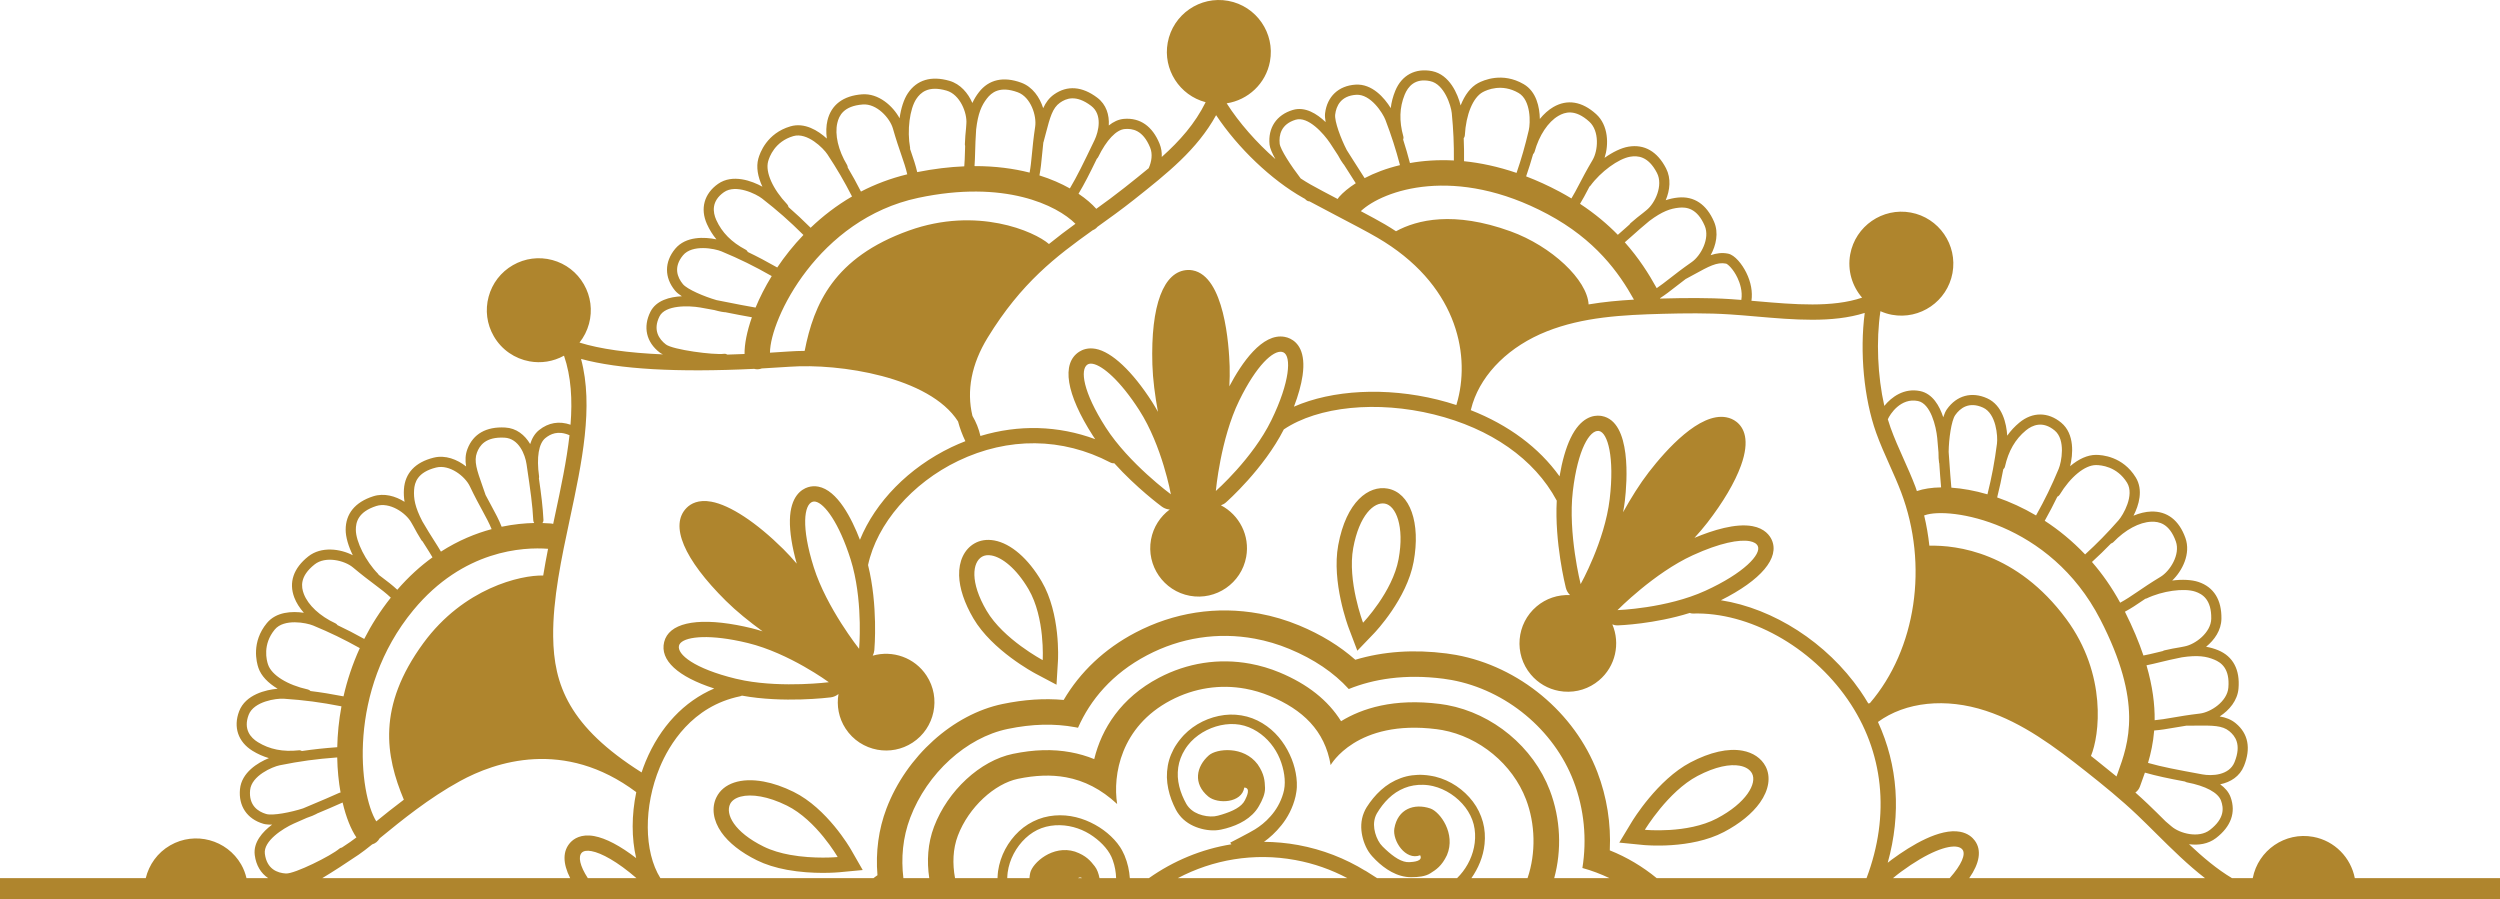 <svg version="1.1" id="图层_1" x="0px" y="0px" width="353px" height="126.992px" viewBox="0 0 353 126.992" enable-background="new 0 0 353 126.992" xml:space="preserve" xmlns="http://www.w3.org/2000/svg" xmlns:xlink="http://www.w3.org/1999/xlink" xmlns:xml="http://www.w3.org/XML/1998/namespace">
  <path fill="#AF852D" d="M195.943,68.988c-2.656-0.488-5.85,1.795-6.988,7.997c-0.953,5.176,1.391,11.442,1.49,11.706l1.211,3.192
	l2.363-2.463c0.188-0.196,4.625-4.87,5.584-10.09C200.617,73.823,199.111,69.57,195.943,68.988z M197.482,78.939
	c-0.854,4.644-5.02,8.987-5.02,8.987s-2.24-5.908-1.387-10.551s2.936-6.548,4.479-6.265
	C197.095,71.393,198.335,74.295,197.482,78.939z M246.042,105.997c-2.035-0.375-4.576,0.198-7.35,1.654
	c-4.658,2.448-8.139,8.16-8.285,8.402l-1.764,2.923l3.396,0.337c0.271,0.027,6.688,0.631,11.387-1.838
	c2.23-1.172,3.986-2.604,5.078-4.139c1.273-1.793,1.564-3.661,0.795-5.126C248.693,107.057,247.537,106.271,246.042,105.997z
	 M242.423,115.566c-4.18,2.196-10.168,1.601-10.168,1.601s3.262-5.41,7.441-7.606c2.559-1.345,4.594-1.693,5.955-1.442
	c0.863,0.158,1.455,0.557,1.738,1.095C248.119,110.601,246.603,113.37,242.423,115.566z M112.058,111.813
	c-1.459-0.72-2.884-1.211-4.233-1.459c-3.196-0.588-5.687,0.24-6.661,2.215c-0.728,1.473-0.474,3.278,0.695,4.953
	c1.029,1.474,2.763,2.84,5.013,3.951c1.209,0.597,2.645,1.05,4.269,1.349c3.677,0.676,7.192,0.356,7.341,0.342l3.335-0.315
	l-1.667-2.906C120.014,119.706,116.785,114.146,112.058,111.813z M111.529,120.699c-1.276-0.235-2.565-0.6-3.704-1.162
	c-4.191-2.069-5.428-4.597-4.729-6.015c0.475-0.961,2.06-1.467,4.337-1.049c1.082,0.199,2.32,0.606,3.67,1.273
	c4.191,2.068,7.174,7.268,7.174,7.268S114.954,121.329,111.529,120.699z M140.394,76.312c-1.039-0.19-2.017-0.04-2.828,0.437
	c-1.416,0.832-2.196,2.479-2.139,4.521c0.051,1.797,0.748,3.891,2.019,6.055c2.646,4.507,8.525,7.657,8.773,7.789l2.959,1.568
	l0.203-3.343c0.018-0.271,0.373-6.691-2.295-11.237C145.179,78.853,142.74,76.743,140.394,76.312z M147.228,93.207
	c0,0-5.557-2.944-7.922-6.975c-2.367-4.031-2.012-6.823-0.647-7.624c0.358-0.21,0.818-0.272,1.345-0.175
	c1.477,0.272,3.477,1.789,5.223,4.76C147.591,87.225,147.228,93.207,147.228,93.207z M332.498,123.992
	c-0.559-2.88-2.822-5.269-5.877-5.83c-3.959-0.728-7.771,1.885-8.532,5.83h-2.931c-2.086-1.239-4.102-2.935-6.07-4.789
	c1.314,0.175,2.707-0.018,3.811-0.865c2.123-1.629,2.836-3.623,2.066-5.767c-0.27-0.745-0.805-1.339-1.477-1.826
	c1.465-0.301,2.766-1.11,3.363-2.595c1-2.482,0.6-4.562-1.154-6.015c-0.662-0.55-1.412-0.829-2.275-0.974
	c1.344-0.869,2.512-2.234,2.656-3.938c0.225-2.666-0.768-4.537-2.871-5.41c-0.555-0.23-1.115-0.389-1.707-0.489
	c1.184-0.956,2.139-2.331,2.166-3.945c0.045-2.675-1.072-4.474-3.23-5.203c-0.973-0.329-2.307-0.383-3.721-0.203
	c1.43-1.365,2.656-3.796,1.867-6.008c-0.898-2.52-2.58-3.81-4.854-3.734c-0.793,0.027-1.633,0.231-2.477,0.583
	c0.764-1.484,1.404-3.633,0.313-5.408c-1.82-2.958-4.758-3.179-5.615-3.176c-1.184,0.004-2.443,0.571-3.646,1.598
	c0.398-1.619,0.672-4.546-1.262-6.148c-1.846-1.531-4.053-1.537-5.898-0.015c-0.662,0.546-1.234,1.162-1.723,1.852
	c-0.1-1.695-0.68-4.3-2.822-5.271c-2.186-0.99-4.314-0.415-5.695,1.54c-0.197,0.279-0.369,0.671-0.516,1.131
	c-0.525-1.607-1.498-3.34-3.281-3.701c-2.242-0.455-4.012,0.824-5.039,2.097c-0.949-4.207-1.17-9.211-0.551-13.373
	c0.512,0.226,1.055,0.402,1.629,0.508c3.98,0.731,7.814-1.912,8.547-5.892c0.73-3.98-1.912-7.814-5.893-8.546
	c-3.98-0.731-7.814,1.912-8.547,5.892c-0.418,2.275,0.27,4.5,1.676,6.127c-4.195,1.426-9.572,0.965-14.791,0.511
	c-0.279-0.024-0.553-0.047-0.83-0.071c0.176-1.245-0.064-2.625-0.73-3.969c-0.592-1.197-1.615-2.491-2.568-2.684
	c-0.842-0.172-1.635-0.064-2.465,0.216c0.773-1.401,1.158-3.155,0.48-4.726c-1.061-2.456-2.818-3.636-5.086-3.412
	c-0.6,0.06-1.168,0.185-1.738,0.376c0.594-1.402,0.787-3.066,0.047-4.5c-1.225-2.379-3.059-3.437-5.305-3.06
	c-1.012,0.169-2.215,0.751-3.375,1.579c0.615-1.878,0.549-4.601-1.193-6.178c-1.982-1.795-4.072-2.141-6.043-0.997
	c-0.686,0.398-1.328,0.975-1.906,1.683c-0.029-1.668-0.479-3.866-2.279-4.914c-3.002-1.746-5.695-0.552-6.449-0.146
	c-1.043,0.563-1.877,1.674-2.455,3.152c-0.408-1.612-1.549-4.343-4.021-4.845c-2.359-0.463-4.297,0.561-5.205,2.773
	c-0.326,0.794-0.541,1.607-0.643,2.446c-0.889-1.447-2.633-3.469-4.979-3.312c-2.395,0.16-4,1.672-4.293,4.046
	c-0.041,0.34-0.008,0.767,0.08,1.242c-1.223-1.169-2.898-2.237-4.641-1.712c-2.299,0.691-3.523,2.524-3.277,4.904
	c0.051,0.492,0.369,1.218,0.824,2.032c-2.646-2.312-5.119-5.116-6.879-7.873c3.004-0.462,5.533-2.769,6.113-5.922
	c0.732-3.981-1.912-7.814-5.893-8.546s-7.814,1.912-8.545,5.892c-0.699,3.797,1.678,7.454,5.354,8.418
	c-1.512,3.043-3.619,5.421-6.195,7.732c0.025-0.628-0.061-1.262-0.311-1.872c-1.014-2.477-2.75-3.69-5.02-3.508
	c-0.789,0.063-1.506,0.417-2.15,0.934c0.092-1.488-0.348-2.953-1.619-3.918c-2.133-1.616-4.244-1.778-6.107-0.468
	c-0.705,0.496-1.172,1.146-1.537,1.94c-0.486-1.525-1.496-3.011-3.104-3.598c-2.512-0.917-4.579-0.452-5.973,1.348
	c-0.369,0.475-0.669,0.974-0.921,1.519c-0.61-1.394-1.687-2.678-3.236-3.128c-2.571-0.745-4.6-0.141-5.87,1.75
	c-0.572,0.851-0.976,2.125-1.174,3.538c-0.94-1.738-2.965-3.561-5.306-3.383c-2.668,0.206-4.355,1.486-4.879,3.703
	c-0.183,0.771-0.206,1.635-0.089,2.541c-1.231-1.126-3.136-2.31-5.136-1.722c-3.332,0.979-4.317,3.756-4.54,4.583
	c-0.307,1.142-0.091,2.507,0.583,3.938c-1.457-0.81-4.21-1.843-6.264-0.4c-1.963,1.38-2.548,3.506-1.565,5.687
	c0.354,0.783,0.797,1.498,1.335,2.149c-1.662-0.349-4.327-0.474-5.828,1.338c-1.53,1.848-1.535,4.054-0.013,5.899
	c0.218,0.264,0.555,0.532,0.96,0.796c-1.69,0.084-3.619,0.566-4.438,2.192c-1.077,2.144-0.589,4.294,1.308,5.752
	c0.12,0.092,0.278,0.18,0.458,0.265c-4.936-0.21-8.881-0.764-11.78-1.668c0.616-0.775,1.076-1.672,1.342-2.657
	c0.51-1.893,0.253-3.871-0.725-5.57c-0.978-1.7-2.559-2.917-4.451-3.428c-1.894-0.508-3.872-0.252-5.571,0.725
	c-1.699,0.978-2.917,2.559-3.427,4.452c-0.511,1.893-0.254,3.872,0.724,5.571c1.117,1.942,2.994,3.181,5.042,3.557
	c1.615,0.297,3.337,0.053,4.878-0.801c1.015,2.96,1.199,6.244,0.92,9.749c-1.604-0.551-3.115-0.302-4.439,0.756
	c-0.617,0.493-1.013,1.187-1.258,1.976c-0.756-1.284-1.94-2.252-3.536-2.337c-2.672-0.145-4.512,0.904-5.321,3.032
	c-0.307,0.805-0.329,1.605-0.188,2.468c-1.257-0.992-2.926-1.658-4.585-1.244c-2.596,0.646-4.047,2.189-4.195,4.462
	c-0.039,0.6-0.008,1.181,0.088,1.774c-1.286-0.814-2.896-1.275-4.433-0.779c-2.547,0.82-3.889,2.458-3.883,4.736
	c0.003,1.025,0.382,2.307,1.009,3.587c-1.753-0.914-4.451-1.292-6.291,0.169c-2.095,1.665-2.775,3.67-1.969,5.8
	c0.281,0.741,0.745,1.47,1.349,2.154c-1.65-0.243-3.891-0.157-5.219,1.449c-2.212,2.677-1.473,5.529-1.194,6.34
	c0.387,1.121,1.347,2.125,2.711,2.935c-1.657,0.141-4.538,0.821-5.436,3.179c-0.854,2.243-0.147,4.332,1.889,5.588
	c0.731,0.452,1.502,0.792,2.313,1.031c-1.573,0.64-3.856,2.031-4.084,4.375c-0.233,2.389,0.999,4.218,3.293,4.894
	c0.08,0.023,0.165,0.043,0.255,0.06c0.283,0.052,0.62,0.068,0.987,0.062c-1.354,1.016-2.683,2.496-2.449,4.302
	c0.187,1.448,0.864,2.562,1.896,3.253h-3.063c-0.156-0.66-0.396-1.309-0.75-1.927c-2.018-3.509-6.515-4.72-10.022-2.703
	c-1.81,1.041-2.994,2.745-3.453,4.629H0v3h353v-3H332.498z M311.345,123.992h-33.29c1.462-2.1,1.786-3.943,0.79-5.295
	c-0.336-0.458-0.971-1.046-2.086-1.251c-2.842-0.522-6.813,1.85-9.643,3.932c-0.193,0.142-0.381,0.294-0.57,0.443
	c1.928-6.913,1.447-13.745-1.379-19.881c3.893-2.844,9.576-3.437,15.232-1.577c5.223,1.717,9.684,5.045,14.172,8.594
	c2.391,1.89,4.92,3.94,7.225,6.135c0.869,0.828,1.746,1.699,2.635,2.582C306.667,119.895,308.946,122.143,311.345,123.992z
	 M267.292,123.992c0.363-0.303,0.729-0.601,1.104-0.876c3.863-2.842,6.631-3.794,7.973-3.548c0.34,0.063,0.588,0.203,0.74,0.408
	c0.471,0.64-0.119,2.122-1.815,4.017H267.292z M233.924,123.992c-1.988-1.627-4.194-2.952-6.622-3.921
	c0.184-3.768-0.408-7.533-1.75-11.042c-3.217-8.418-11.047-14.915-19.945-16.551c-0.453-0.083-0.912-0.155-1.363-0.212
	c-4.623-0.591-8.943-0.291-12.875,0.892c-2.189-1.94-4.842-3.564-7.918-4.843c-1.822-0.758-3.719-1.321-5.633-1.673
	c-6.01-1.104-12.072-0.171-17.531,2.7c-4.32,2.272-7.768,5.522-10.096,9.491c-2.738-0.248-5.58-0.059-8.625,0.571
	c-7.001,1.45-13.591,7.382-16.398,14.764c-1.114,2.93-1.544,6.143-1.27,9.413c-0.117,0.083-0.233,0.166-0.349,0.25
	c-0.068,0.05-0.138,0.108-0.207,0.16H93.246c-2.337-3.736-2.383-10.131-0.087-15.644c1.31-3.144,4.524-8.627,11.354-10.034
	c0.091-0.019,0.175-0.052,0.255-0.09c5.837,1.072,12.263,0.279,12.534,0.245c0.411-0.052,0.785-0.223,1.093-0.474
	c-0.281,1.641,0.023,3.386,1.004,4.886c1.063,1.628,2.708,2.652,4.485,2.979c1.664,0.306,3.443,0,4.969-0.997
	c3.153-2.06,4.042-6.301,1.982-9.454c-1.677-2.568-4.801-3.634-7.605-2.829c0.12-0.239,0.202-0.5,0.227-0.777
	c0.024-0.275,0.53-6.318-0.888-12.016c1.242-5.826,6.204-11.578,12.719-14.704c7.083-3.4,14.716-3.322,21.492,0.22
	c0.18,0.094,0.375,0.128,0.564,0.116c3.133,3.466,6.514,5.975,6.703,6.114c0.27,0.198,0.572,0.327,0.889,0.384
	c0.078,0.014,0.156,0.016,0.234,0.021c-1.336,0.995-2.32,2.471-2.645,4.236c-0.682,3.704,1.779,7.272,5.482,7.953
	c3.705,0.681,7.271-1.778,7.953-5.483c0.555-3.02-0.977-5.947-3.568-7.295c0.254-0.09,0.498-0.217,0.707-0.403
	c0.223-0.195,5.338-4.744,8.176-10.313c4.857-3.261,13.172-4.09,21.199-2.111c8.029,1.981,14.182,6.29,17.32,12.134
	c0.006,0.01,0.014,0.018,0.02,0.027c-0.32,5.877,1.213,12.041,1.283,12.322c0.102,0.4,0.314,0.75,0.598,1.024
	c-1.725-0.082-3.393,0.474-4.721,1.594c-2.879,2.429-3.246,6.747-0.818,9.625c1.031,1.222,2.424,2.028,3.975,2.313
	c0.221,0.041,0.443,0.071,0.67,0.09c1.818,0.154,3.586-0.408,4.982-1.584c2.348-1.98,3.023-5.216,1.877-7.904
	c0.111,0.041,0.223,0.085,0.34,0.107c0.15,0.028,0.307,0.04,0.463,0.034c0.248-0.008,5.162-0.197,10.131-1.755
	c0.137,0.056,0.285,0.086,0.441,0.082c7.891-0.237,16.672,4.638,21.854,12.13c5.105,7.382,6.029,16.306,2.667,25.231H233.924z
	 M209.386,116.067c-0.293-1.052-0.76-2.018-1.412-2.878c-1.295-1.709-3.178-2.998-5.313-3.524c-0.275-0.052-0.521-0.118-0.824-0.155
	c-0.258-0.03-0.482-0.076-0.781-0.085c-0.578-0.046-1.113-0.016-1.668,0.052c-1.1,0.14-2.16,0.546-3.098,1.11
	c-0.932,0.574-1.729,1.317-2.398,2.125c-0.338,0.404-0.635,0.83-0.914,1.261c-0.271,0.429-0.543,1.064-0.652,1.605
	c-0.242,1.13-0.086,2.244,0.24,3.236c0.17,0.499,0.385,0.972,0.678,1.431c0.322,0.5,0.664,0.833,0.992,1.171
	c0.674,0.667,1.416,1.255,2.254,1.705c0.834,0.447,1.795,0.748,2.781,0.741c0.982,0.002,1.992-0.103,2.689-0.548
	c0.813-0.512,1.619-1.027,2.35-2.57c1.289-3.024-0.973-6.124-2.357-6.59c-2.258-0.761-4.602,0.053-5.072,2.839
	c-0.287,1.705,1.57,4.565,3.646,3.77c0.443,0.855-0.963,0.94-1.5,0.974c-1.068,0.073-2.225-0.726-3.379-1.796
	c-0.291-0.27-0.586-0.554-0.76-0.798c-0.203-0.281-0.387-0.626-0.529-0.983c-0.281-0.717-0.426-1.512-0.307-2.251
	c0.072-0.389,0.146-0.656,0.363-1.057c0.234-0.383,0.479-0.762,0.756-1.117c0.551-0.709,1.197-1.351,1.945-1.845
	c0.752-0.483,1.592-0.841,2.486-0.984c0.441-0.07,0.92-0.11,1.35-0.089c0.205-0.007,0.48,0.035,0.727,0.056
	c0.197,0.022,0.443,0.084,0.664,0.123c1.801,0.432,3.449,1.545,4.561,3c0.551,0.724,0.971,1.563,1.18,2.394
	c0.221,0.865,0.252,1.76,0.148,2.625c-0.211,1.728-0.992,3.315-2.057,4.519c-0.141,0.16-0.287,0.313-0.435,0.461H194.45
	c-0.848-0.531-1.657-1.052-1.657-1.052c-0.002-0.001-0.004,0.012-0.006,0.014c-2.836-1.74-6.027-3.001-9.488-3.638
	c-1.617-0.297-3.229-0.439-4.82-0.452c0.771-0.556,1.641-1.32,2.465-2.353c0.844-1.047,1.605-2.424,1.986-4.064
	c0.08-0.426,0.162-0.806,0.184-1.298c0.02-0.451-0.002-0.896-0.055-1.342c-0.105-0.891-0.332-1.779-0.676-2.647
	c-0.689-1.725-1.83-3.428-3.508-4.633c-0.828-0.598-1.777-1.077-2.801-1.348c-1.057-0.275-2.127-0.354-3.199-0.222
	c-2.127,0.264-4.188,1.247-5.711,2.829c-0.184,0.213-0.363,0.393-0.549,0.636c-0.154,0.208-0.307,0.378-0.465,0.633
	c-0.33,0.477-0.572,0.955-0.791,1.469c-0.432,1.022-0.611,2.144-0.594,3.236c0.029,1.095,0.273,2.157,0.635,3.142
	c0.182,0.494,0.402,0.964,0.635,1.423c0.234,0.45,0.648,1.003,1.061,1.369c0.857,0.776,1.898,1.2,2.922,1.414
	c0.518,0.104,1.033,0.155,1.576,0.132c0.594-0.028,1.055-0.157,1.512-0.272c0.914-0.248,1.795-0.595,2.605-1.095
	c0.805-0.497,1.547-1.177,2.035-2.035c0.494-0.849,0.91-1.774,0.875-2.602c-0.037-0.958-0.076-1.916-1.045-3.321
	c-1.971-2.632-5.787-2.229-6.885-1.265c-1.789,1.572-2.262,4.009-0.086,5.812c1.33,1.104,4.736,0.932,5.09-1.265
	c0.961,0.046,0.33,1.305,0.09,1.788c-0.473,0.961-1.744,1.56-3.248,2.022c-0.379,0.116-0.773,0.228-1.072,0.256
	c-0.344,0.036-0.734,0.021-1.115-0.034c-0.762-0.116-1.521-0.389-2.102-0.863c-0.301-0.258-0.494-0.456-0.732-0.845
	c-0.215-0.394-0.42-0.795-0.588-1.212c-0.338-0.833-0.568-1.714-0.621-2.609c-0.041-0.893,0.07-1.798,0.396-2.646
	c0.16-0.417,0.365-0.85,0.6-1.211c0.096-0.182,0.27-0.399,0.412-0.601c0.119-0.161,0.295-0.342,0.439-0.514
	c1.277-1.341,3.066-2.21,4.881-2.441c0.904-0.115,1.84-0.058,2.664,0.178c0.859,0.243,1.648,0.664,2.346,1.188
	c1.389,1.05,2.369,2.521,2.877,4.046c0.514,1.528,0.656,3.071,0.271,4.32c-0.373,1.302-1.039,2.394-1.781,3.223
	c-0.73,0.843-1.523,1.435-2.203,1.859c-0.686,0.434-3.508,1.88-3.508,1.88c-0.016,0.006,0.063,0.078,0.18,0.229
	c-4.238,0.681-8.212,2.35-11.655,4.781h-2.693c-0.071-1.026-0.292-2.124-0.755-3.221c-0.186-0.393-0.342-0.748-0.615-1.159
	c-0.248-0.377-0.525-0.726-0.83-1.056c-0.607-0.659-1.314-1.245-2.102-1.747c-1.57-0.992-3.494-1.702-5.559-1.694
	c-1.021,0.002-2.07,0.17-3.059,0.552c-1.018,0.397-1.93,0.961-2.721,1.697c-1.568,1.462-2.658,3.467-2.965,5.643
	c-0.023,0.28-0.064,0.531-0.07,0.835c-0.001,0.05-0.003,0.099-0.005,0.147h-6c-0.377-2.036-0.309-4.134,0.397-5.99
	c1.54-4.051,5.211-7.354,8.502-8.036c2.43-0.502,4.67-0.599,6.773-0.213c2.59,0.476,4.967,1.686,7.219,3.775
	c-0.635-4.076,0.482-10.916,7.563-14.641c3.322-1.747,6.988-2.295,10.561-1.638c1.164,0.214,2.316,0.555,3.443,1.024
	c4.594,1.91,7.762,4.852,8.58,9.759c0,0,3.619-6.521,14.988-5.068c0.262,0.033,0.521,0.074,0.779,0.121
	c5.246,0.964,9.914,4.806,11.82,9.795c1.313,3.435,1.422,7.567,0.215,11.112h-7.927c0.956-1.366,1.681-3.013,1.858-4.826
	C209.726,118.149,209.666,117.089,209.386,116.067z M190.242,123.992h-23.933c4.928-2.601,10.716-3.636,16.599-2.554
	C185.539,121.921,187.996,122.8,190.242,123.992z M155.251,123.992c-0.129-0.639-0.328-1.236-0.674-1.673
	c-0.594-0.755-1.188-1.506-2.797-2.075c-3.139-0.976-5.992,1.59-6.316,3.014c-0.057,0.248-0.086,0.492-0.103,0.734h-3.134
	c0-0.042,0.001-0.086,0-0.127c0.002-0.2,0.039-0.451,0.055-0.674c0.246-1.835,1.186-3.588,2.521-4.841
	c0.662-0.623,1.455-1.125,2.26-1.418c0.838-0.308,1.725-0.43,2.598-0.414c1.74,0.035,3.398,0.65,4.703,1.587
	c1.313,0.937,2.334,2.102,2.754,3.339c0.315,0.868,0.452,1.733,0.478,2.548H155.251z M152.777,123.992h-0.563
	C152.449,123.85,152.631,123.875,152.777,123.992z M218.835,111.597c-2.342-6.126-8.043-10.855-14.527-12.047
	c-0.322-0.059-0.65-0.11-0.973-0.151c-6.545-0.836-11.045,0.637-13.977,2.434c-1.83-2.938-4.729-5.24-8.668-6.879
	c-1.354-0.563-2.758-0.979-4.174-1.24c-4.408-0.811-8.865-0.122-12.883,1.992c-5.359,2.818-8.088,7.196-9.129,11.481
	c-1.068-0.436-2.176-0.758-3.332-0.97c-2.51-0.462-5.176-0.387-8.15,0.228c-4.618,0.956-9.197,5.183-11.134,10.279
	c-0.903,2.375-1.035,4.881-0.677,7.268h-3.653c-0.339-2.793-0.105-5.721,0.97-8.545c2.388-6.279,7.92-11.311,13.766-12.521
	c3.436-0.711,6.553-0.791,9.529-0.244c0.131,0.024,0.262,0.05,0.393,0.076c1.725-3.921,4.801-7.634,9.744-10.234
	c4.738-2.493,9.998-3.304,15.207-2.346c1.666,0.306,3.316,0.796,4.904,1.456c3.465,1.441,6.262,3.332,8.373,5.656
	c3.463-1.402,7.895-2.154,13.346-1.458c0.391,0.05,0.779,0.11,1.166,0.182c7.691,1.414,14.459,7.026,17.238,14.299
	c1.51,3.954,1.887,8.235,1.238,12.248c1.343,0.367,2.611,0.854,3.821,1.431h-7.8C220.524,120.066,220.381,115.641,218.835,111.597z
	 M82.134,120.412c0.252-0.271,0.723-0.354,1.374-0.235c1.408,0.258,3.663,1.48,6.359,3.815h-6.868
	C81.848,122.218,81.628,120.957,82.134,120.412z M117.03,96.33c0,0-6.3,0.798-11.876-0.227c-0.432-0.08-0.858-0.17-1.278-0.272
	c-5.843-1.425-8.302-3.438-8.003-4.663c0.265-1.081,3.088-1.653,7.761-0.794c0.624,0.115,1.28,0.255,1.969,0.423
	C111.444,92.222,117.03,96.33,117.03,96.33z M114.739,70.85c0.123-0.039,0.258-0.044,0.402-0.018
	c1.274,0.234,3.335,2.993,4.964,8.142c0.106,0.336,0.202,0.677,0.293,1.019c0.008,0.042,0.021,0.083,0.032,0.124
	c1.41,5.468,0.877,11.498,0.877,11.498s-4.587-5.77-6.4-11.503C113.093,74.376,113.537,71.23,114.739,70.85z M156.138,60.367
	c-3.25-5.06-3.645-8.212-2.584-8.894c0.191-0.123,0.445-0.157,0.752-0.101c1.395,0.257,3.887,2.388,6.553,6.538
	c3.25,5.06,4.467,11.885,4.467,11.885S159.388,65.427,156.138,60.367z M171.675,69.327c0,0,0.652-7.341,3.291-12.746
	c2.475-5.071,4.82-7.121,6.037-6.898c0.08,0.015,0.154,0.04,0.225,0.074c1.133,0.553,0.926,4.18-1.713,9.584
	C176.878,64.746,171.675,69.327,171.675,69.327z M222.083,69.36c0.705-5.972,2.402-8.658,3.656-8.51
	c0.014,0.002,0.029,0.004,0.045,0.007c1.23,0.226,2.201,3.705,1.506,9.604c-0.705,5.972-4.102,12.016-4.102,12.016
	S221.38,75.333,222.083,69.36z M228.39,86.149c0,0,5.17-5.254,10.639-7.752c3.859-1.762,6.576-2.252,8.027-1.985
	c0.605,0.111,0.99,0.354,1.145,0.693c0.523,1.147-1.939,3.816-7.41,6.314C235.32,85.917,228.39,86.149,228.39,86.149z
	 M313.611,113.059c0.354,0.982,0.572,2.479-1.588,4.139c-1.561,1.199-4.248,0.496-5.412-0.515c-0.287-0.248-0.555-0.475-0.814-0.692
	c-0.846-0.841-1.684-1.671-2.512-2.46c-0.58-0.552-1.174-1.093-1.771-1.625c0.287-0.207,0.521-0.495,0.648-0.854l0.244-0.68
	c0.146-0.406,0.301-0.831,0.455-1.277c1.656,0.472,3.23,0.802,5.664,1.259c0.08,0.056,0.172,0.097,0.273,0.117
	C311.447,110.976,313.201,111.919,313.611,113.059z M314.779,103.243c0.805,0.666,1.756,1.844,0.738,4.371
	c-0.758,1.884-3.209,1.975-4.535,1.731c-3.725-0.685-5.65-1.046-7.682-1.621c0.395-1.329,0.73-2.837,0.871-4.579
	c0.932-0.071,1.783-0.217,2.797-0.392c0.541-0.093,1.125-0.194,1.789-0.295c0.014,0,0.025,0.008,0.039,0.008
	c0.467,0,0.904-0.003,1.318-0.008C312.408,102.437,313.791,102.424,314.779,103.243z M312.654,93.141
	c0.965,0.4,2.221,1.247,1.99,3.961c-0.166,1.961-2.494,3.474-4.025,3.653c-1.66,0.195-2.9,0.409-3.896,0.581
	c-0.938,0.162-1.691,0.29-2.486,0.359c0.027-2.207-0.279-4.761-1.152-7.755c0.6-0.119,1.199-0.263,1.869-0.427
	c0.869-0.211,1.855-0.448,3.125-0.7C310.335,92.472,311.537,92.677,312.654,93.141z M309.974,83.539
	c0.99,0.334,2.299,1.093,2.254,3.817c-0.033,1.968-2.254,3.635-3.77,3.918c-0.221,0.041-0.416,0.082-0.623,0.123
	c-0.676,0.104-1.406,0.245-2.23,0.435c-0.082,0.019-0.152,0.057-0.219,0.098c-0.273,0.065-0.531,0.128-0.775,0.188
	c-0.729,0.178-1.346,0.324-1.959,0.439c-0.633-1.888-1.492-3.945-2.615-6.184c0.887-0.475,1.643-0.984,2.545-1.599
	c0.107-0.072,0.223-0.151,0.334-0.226c0.059-0.012,0.119-0.017,0.176-0.045C305.302,83.436,308.392,83.003,309.974,83.539z
	 M303.775,73.668c1.043-0.037,2.537,0.214,3.453,2.78c0.662,1.854-0.832,4.196-2.15,4.994c-1.432,0.865-2.471,1.574-3.305,2.143
	c-0.895,0.609-1.594,1.08-2.404,1.515c-1.176-2.153-2.521-4.065-3.984-5.75c0.959-0.877,1.834-1.725,2.691-2.609
	c0.119-0.034,0.232-0.087,0.326-0.184C300.072,74.805,302.082,73.726,303.775,73.668z M295.953,65.668
	c0.668-0.001,2.959,0.172,4.387,2.491c1.076,1.749-0.535,4.548-1.211,5.315c-1.592,1.808-2.994,3.241-4.711,4.812
	c-1.791-1.886-3.723-3.465-5.701-4.751c0.658-1.176,1.236-2.281,1.779-3.401c0.127-0.058,0.242-0.14,0.32-0.268
	C292.361,67.321,294.376,65.673,295.953,65.668z M283.099,65.888c0.49-2.204,1.457-3.877,2.957-5.114
	c0.928-0.763,2.385-1.38,4.066,0.013c1.582,1.311,0.955,4.479,0.561,5.423c-1.004,2.405-1.932,4.319-3.193,6.571
	c-1.836-1.08-3.691-1.918-5.49-2.542c0.348-1.389,0.627-2.676,0.865-3.977C282.976,66.164,283.066,66.042,283.099,65.888z
	 M276.078,58.614c0.691-0.981,1.936-1.961,3.926-1.06c1.869,0.848,2.1,4.07,1.969,5.085c-0.334,2.578-0.725,4.666-1.344,7.16
	c-1.811-0.528-3.537-0.835-5.096-0.941c-0.111-1.209-0.188-2.276-0.258-3.304c-0.039-0.567-0.08-1.145-0.125-1.751
	C275.171,62.007,275.527,59.393,276.078,58.614z M296.556,87.454c6.066,11.77,3.988,17.504,2.471,21.692l-0.178,0.492
	c-0.988-0.814-1.975-1.61-2.939-2.373c-0.221-0.175-0.443-0.351-0.668-0.525c1.199-2.833,2.328-11.471-3.49-19.341
	c-6.971-9.43-15.482-10.438-19.326-10.347c-0.154-1.433-0.398-2.861-0.736-4.276c0.029-0.009,0.059-0.012,0.086-0.022
	C275.142,71.513,289.453,73.67,296.556,87.454z M270.82,56.624c1.783,0.361,2.557,3.573,2.717,5.22
	c0.07,0.726,0.127,1.394,0.176,2.03c-0.002,0.593,0.025,1.11,0.086,1.472c0.004,0.023,0.02,0.042,0.025,0.064
	c0.006,0.081,0.012,0.164,0.018,0.245c0.066,0.987,0.139,2.01,0.242,3.164c-1.326,0.018-2.488,0.198-3.422,0.521
	c-0.072-0.201-0.131-0.405-0.205-0.604c-0.512-1.353-1.105-2.68-1.68-3.964c-0.641-1.433-1.305-2.914-1.834-4.396
	c-0.135-0.377-0.26-0.771-0.381-1.173C266.861,58.501,268.371,56.125,270.82,56.624z M247.949,44.687
	c5.318,0.463,10.795,0.939,15.35-0.503c-0.721,5.507-0.119,12.069,1.613,16.917c0.559,1.561,1.238,3.081,1.896,4.551
	c0.561,1.255,1.143,2.553,1.631,3.846c3.893,10.293,2.115,22.171-4.41,29.785c-0.078,0.003-0.15,0.029-0.225,0.047
	c-0.359-0.606-0.734-1.207-1.143-1.795c-4.721-6.824-12.258-11.616-19.668-12.78c5.668-2.84,8.338-5.988,7.17-8.545
	c-0.266-0.579-0.969-1.597-2.717-1.918c-2.367-0.435-5.584,0.561-8.189,1.653c0.646-0.706,1.26-1.421,1.814-2.137
	c2.248-2.908,3.891-5.693,4.748-8.055c1.338-3.682,0.391-5.404-0.639-6.2c-0.416-0.322-0.898-0.535-1.438-0.634
	c-3.76-0.69-8.459,4.557-10.926,7.746c-1.281,1.657-2.516,3.641-3.637,5.66c0.1-0.533,0.188-1.07,0.252-1.608
	c0.307-2.613,0.982-11.199-3.258-11.979h-0.002c-0.061-0.011-0.121-0.021-0.182-0.027c-0.961-0.113-2.787,0.148-4.232,3.172
	c-0.656,1.375-1.184,3.213-1.549,5.375c-2.891-4.046-7.197-7.253-12.535-9.345c0.096-0.307,0.182-0.624,0.264-0.943
	c1.4-4.348,5.244-8.109,10.467-10.181c5.109-2.026,10.668-2.329,16.389-2.479c3.047-0.08,6.303-0.125,9.477,0.084
	C245.468,44.471,246.701,44.579,247.949,44.687z M243.722,37.224c0.213,0.051,1.008,0.729,1.619,2.025
	c0.322,0.682,0.738,1.873,0.533,3.1c-0.49-0.039-0.98-0.078-1.461-0.109c-3.262-0.214-6.578-0.169-9.676-0.088
	c-0.107,0.003-0.217,0.007-0.324,0.01c0-0.022-0.002-0.045,0-0.068c0.75-0.486,1.412-1,2.191-1.609
	c0.434-0.338,0.902-0.704,1.441-1.108c0.012-0.005,0.023-0.004,0.035-0.011c0.412-0.22,0.797-0.431,1.158-0.629
	C241.25,37.634,242.445,36.959,243.722,37.224z M237.078,29.325c1.037-0.102,2.545,0.05,3.625,2.551
	c0.779,1.807-0.559,4.241-1.822,5.123c-1.373,0.957-2.363,1.731-3.16,2.353c-0.664,0.519-1.217,0.942-1.795,1.336
	c-1.109-2.013-2.521-4.246-4.506-6.476c0.338-0.289,0.676-0.588,1.045-0.918c0.666-0.597,1.424-1.272,2.422-2.093
	C234.716,29.831,235.873,29.444,237.078,29.325z M230.179,22.128c1.027-0.173,2.541-0.123,3.789,2.299
	c0.9,1.75-0.27,4.269-1.471,5.234c-0.176,0.14-0.326,0.267-0.488,0.399c-0.547,0.412-1.125,0.883-1.766,1.441
	c-0.061,0.054-0.105,0.121-0.145,0.188c-0.211,0.188-0.408,0.365-0.596,0.532c-0.385,0.346-0.727,0.648-1.064,0.936
	c-1.469-1.503-3.223-2.986-5.338-4.378c0.4-0.653,0.75-1.312,1.146-2.072c0.059-0.114,0.123-0.237,0.186-0.355
	c0.047-0.038,0.096-0.072,0.133-0.123C226.011,24.245,228.529,22.404,230.179,22.128z M216.679,21.442
	c0.646-2.334,1.906-4.234,3.373-5.085c0.902-0.524,2.336-1.009,4.355,0.82c1.459,1.321,1.25,4.09,0.465,5.417
	c-0.852,1.438-1.434,2.553-1.9,3.449c-0.393,0.753-0.721,1.371-1.088,1.974c-0.537-0.323-1.088-0.641-1.668-0.951
	c-1.617-0.863-3.191-1.573-4.727-2.162c0.367-1.07,0.691-2.098,0.988-3.145C216.568,21.672,216.644,21.571,216.679,21.442z
	 M206.833,19.129c0.16-2.974,1.158-5.379,2.545-6.127c0.588-0.317,2.688-1.247,5.043,0.124c1.773,1.032,1.676,4.261,1.443,5.257
	c-0.514,2.192-1.033,4.013-1.727,6.031c-2.617-0.892-5.1-1.417-7.414-1.65c0.012-1.124-0.002-2.188-0.047-3.248
	C206.761,19.405,206.826,19.278,206.833,19.129z M218.523,30.236c6.744,3.601,10.076,8.265,12.191,12.072
	c-2.135,0.119-4.283,0.319-6.404,0.674c-0.191-3.455-5.197-8.213-11.039-10.326c-7.996-2.891-13.178-1.625-16.156-0.003
	c-0.5-0.328-1.012-0.651-1.549-0.965c-0.906-0.53-2.115-1.183-3.422-1.874C195.32,26.841,205.474,23.271,218.523,30.236z
	 M198.343,13.363c0.455-1.11,1.43-2.371,3.59-1.909c2.012,0.408,2.957,3.497,3.057,4.515c0.23,2.385,0.32,4.378,0.297,6.688
	c-2.248-0.117-4.328,0.03-6.203,0.364c-0.303-1.156-0.615-2.239-0.961-3.313c0.051-0.138,0.072-0.287,0.029-0.439
	C197.542,17.093,197.605,15.162,198.343,13.363z M191.488,13.386c2.047-0.138,3.773,2.594,4.137,3.551
	c0.852,2.242,1.465,4.143,2.051,6.381c-1.926,0.46-3.604,1.107-4.992,1.834c-0.584-0.89-1.092-1.698-1.584-2.481
	c-0.303-0.481-0.611-0.971-0.938-1.483c-0.828-1.594-1.752-4.067-1.635-5.014C188.673,14.982,189.306,13.531,191.488,13.386z
	 M182.953,16.904c1.742-0.523,3.941,1.94,4.861,3.317c0.404,0.604,0.77,1.166,1.111,1.703c0.279,0.525,0.549,0.969,0.773,1.259
	c0.016,0.019,0.035,0.027,0.053,0.044c0.043,0.069,0.088,0.14,0.131,0.208c0.482,0.77,0.982,1.562,1.553,2.436
	c-1,0.638-1.793,1.303-2.35,1.931c-0.082,0.092-0.154,0.191-0.213,0.294c-1.471-0.771-2.828-1.486-3.82-2.044
	c-0.461-0.259-0.928-0.55-1.395-0.857c-1.355-1.761-2.883-4.101-2.967-4.912C180.568,19.089,180.861,17.534,182.953,16.904z
	 M171.716,16.261c3.064,4.616,7.805,9.156,12.277,11.672c0.082,0.046,0.172,0.095,0.258,0.143c0.078,0.075,0.152,0.145,0.217,0.197
	c0.098,0.08,0.209,0.129,0.324,0.15c0.033,0.006,0.066,0.003,0.1,0.005c1.08,0.587,2.398,1.276,3.775,1.997
	c2.158,1.129,4.389,2.295,5.811,3.126c11.104,6.481,13.084,16.15,11.379,22.856c-0.082,0.259-0.152,0.521-0.219,0.783
	c-0.861-0.279-1.742-0.538-2.648-0.761c-7.305-1.802-14.891-1.378-20.283,0.992c0.613-1.6,1.025-3.083,1.215-4.38
	c0.49-3.372-0.68-4.7-1.748-5.221c-0.246-0.12-0.508-0.207-0.779-0.256h-0.002c-3.166-0.582-6.08,3.715-7.809,6.985
	c0.051-0.958,0.07-1.902,0.043-2.808c-0.09-2.975-0.73-12.744-5.232-13.571h-0.002c-0.213-0.04-0.432-0.056-0.646-0.05
	c-3.449,0.104-5.283,4.968-5.031,13.347c0.063,2.094,0.371,4.411,0.787,6.682c-0.264-0.475-0.535-0.946-0.828-1.402
	c-2.789-4.342-5.697-7.074-7.979-7.493c-1.074-0.197-1.848,0.112-2.307,0.407c-2.561,1.645-1.855,5.973,1.936,11.875
	c0.102,0.16,0.215,0.315,0.32,0.474c-5.232-1.933-10.799-2.085-16.208-0.452c-0.231-1.014-0.609-1.961-1.127-2.835
	c-0.855-3.553-0.14-7.315,2.144-11.041c4.787-7.811,9.671-11.474,14.826-15.168c0.17-0.069,0.336-0.158,0.484-0.283
	c0.078-0.066,0.145-0.14,0.209-0.215c1.662-1.189,3.379-2.42,5.162-3.833C164.869,24.428,169.025,21.134,171.716,16.261z
	 M158.824,18.218c1.041-0.082,2.543,0.099,3.576,2.62c0.373,0.913,0.211,1.974-0.203,2.913c-1.082,0.898-2.225,1.806-3.43,2.762
	c-1.34,1.062-2.67,2.036-3.971,2.973c-0.609-0.683-1.443-1.416-2.508-2.13c0.842-1.41,1.553-2.806,2.588-4.942
	c0.074-0.063,0.139-0.139,0.184-0.231C156.246,19.759,157.617,18.314,158.824,18.218z M147.134,21.919
	c0.053-0.548,0.109-1.136,0.186-1.805c0.006-0.013,0.016-0.022,0.02-0.036c0.123-0.45,0.232-0.875,0.338-1.274
	c0.582-2.217,0.932-3.555,1.982-4.294c0.854-0.6,2.24-1.208,4.412,0.438c1.619,1.227,1.063,3.614,0.479,4.832
	c-1.59,3.313-2.443,5.07-3.486,6.824c-1.211-0.682-2.645-1.316-4.297-1.836C146.951,23.832,147.037,22.958,147.134,21.919z
	 M137.69,21.434c0.024-0.886,0.052-1.876,0.141-3.149c0.261-2.302,0.777-3.417,1.524-4.38c0.64-0.826,1.789-1.813,4.345-0.878
	c1.848,0.675,2.695,3.321,2.467,4.845c-0.248,1.653-0.367,2.905-0.463,3.912c-0.096,0.986-0.17,1.77-0.324,2.588
	c-2.24-0.571-4.833-0.926-7.779-0.92C137.65,22.807,137.671,22.161,137.69,21.434z M129.386,13.966
	c0.583-0.866,1.658-1.932,4.275-1.17c1.891,0.548,2.915,3.13,2.789,4.667c-0.019,0.23-0.031,0.434-0.046,0.649
	c-0.076,0.675-0.132,1.412-0.165,2.252c-0.004,0.083,0.015,0.159,0.037,0.234c-0.009,0.283-0.017,0.548-0.023,0.798
	c-0.021,0.784-0.044,1.44-0.099,2.09c-2.057,0.084-4.272,0.343-6.646,0.816c-0.225-0.981-0.518-1.846-0.874-2.879
	c-0.042-0.122-0.087-0.254-0.13-0.38c0.004-0.06,0.015-0.119,0.003-0.181C128.059,18.447,128.453,15.354,129.386,13.966z
	 M129.637,27.941c12.216-2.603,19.625,1.053,22.216,3.658c-1.26,0.915-2.506,1.85-3.74,2.856c-2.047-1.784-10.158-5.346-19.775-1.9
	c-10.604,3.8-13.418,10.37-14.718,16.99c-0.768,0.007-1.516,0.033-2.232,0.083c-0.906,0.064-1.795,0.122-2.668,0.173
	C108.736,45.03,115.561,30.94,129.637,27.941z M118.233,17.352c0.24-1.016,0.873-2.39,3.59-2.599
	c1.961-0.154,3.829,1.904,4.253,3.387c0.459,1.607,0.869,2.796,1.198,3.751c0.354,1.023,0.624,1.824,0.83,2.722
	c-2.365,0.572-4.546,1.405-6.539,2.437c-0.613-1.198-1.218-2.299-1.866-3.391c-0.002-0.124-0.022-0.249-0.092-0.362
	C118.357,21.224,117.843,19.002,118.233,17.352z M108.458,22.797c0.174-0.645,0.942-2.81,3.557-3.578
	c1.972-0.578,4.248,1.712,4.811,2.566c1.357,2.06,2.388,3.821,3.48,5.958c-2.19,1.274-4.136,2.782-5.845,4.417
	c-1.078-1.072-2.089-2.017-3.128-2.924c-0.023-0.137-0.072-0.271-0.175-0.378C109.108,26.697,108.049,24.318,108.458,22.797z
	 M101.135,31.058c-0.493-1.095-0.706-2.663,1.081-3.919c1.68-1.183,4.572,0.257,5.38,0.885c2.184,1.7,3.859,3.175,5.848,5.152
	c-1.416,1.476-2.649,3.03-3.699,4.593c-1.459-0.832-2.79-1.534-4.154-2.188c-0.064-0.132-0.158-0.25-0.298-0.324
	C103.293,34.204,101.934,32.831,101.135,31.058z M96.438,36.053c1.31-1.583,4.479-0.957,5.423-0.563
	c2.594,1.08,4.618,2.076,7.107,3.491c-0.93,1.518-1.693,3.024-2.283,4.452c-0.006-0.001-0.01-0.005-0.016-0.006
	c-1.415-0.242-2.604-0.479-3.756-0.708c-0.562-0.112-1.133-0.226-1.734-0.341c-1.727-0.495-4.146-1.523-4.752-2.258
	C95.662,39.193,95.044,37.736,96.438,36.053z M93.125,44.669c0.816-1.625,4.119-1.528,5.751-1.25
	c0.714,0.122,1.37,0.242,1.993,0.362c0.373,0.104,0.722,0.188,1.018,0.242c0.16,0.03,0.307,0.051,0.437,0.064
	c0.024,0.002,0.046-0.007,0.069-0.007c0.079,0.016,0.16,0.032,0.239,0.048c1.088,0.217,2.217,0.441,3.535,0.67
	c-0.707,2.018-1.053,3.817-1.037,5.185c-0.825,0.035-1.633,0.064-2.423,0.087c-0.136-0.085-0.296-0.134-0.467-0.112
	c-1.461,0.187-7.239-0.572-8.216-1.323C93.072,47.903,92.144,46.622,93.125,44.669z M82.042,50.68
	c5.366,1.46,13.569,1.929,24.46,1.402c0.038,0.01,0.075,0.023,0.114,0.031c0.155,0.028,0.317,0.037,0.482,0.022
	c0.161-0.014,0.313-0.056,0.459-0.109c1.294-0.069,2.614-0.148,3.981-0.245c6.964-0.492,19.7,1.409,23.737,7.725
	c0.249,0.943,0.595,1.873,1.036,2.789c-0.656,0.258-1.311,0.532-1.959,0.843c-6.05,2.903-10.749,7.732-12.929,13.084
	c-1.153-2.993-3.18-7.014-5.893-7.513h-0.001c-0.495-0.091-0.98-0.063-1.442,0.083c-0.922,0.292-2.479,1.281-2.554,4.631
	c-0.037,1.673,0.297,3.787,0.966,6.164c-0.622-0.729-1.259-1.425-1.903-2.063c-3.799-3.761-7.5-6.197-10.153-6.685h-0.001
	c-1.841-0.338-2.917,0.287-3.495,0.871c-2.427,2.452-0.401,7.24,5.556,13.136c1.489,1.474,3.309,2.94,5.176,4.299
	c-0.518-0.164-1.039-0.317-1.566-0.446c-0.711-0.173-1.414-0.324-2.089-0.448c-5.876-1.08-9.61-0.204-10.246,2.404
	c-0.627,2.567,1.927,4.901,7.067,6.56c-4.256,1.823-7.631,5.384-9.679,10.302c-0.212,0.51-0.398,1.029-0.574,1.551
	c-10.238-6.463-12.409-12.36-12.485-19.199c-0.058-5.296,1.18-11.093,2.378-16.699C82.145,65.403,83.855,57.394,82.042,50.68z
	 M77.015,61.849c0.684-0.546,1.742-1.114,3.4-0.397c-0.402,3.587-1.209,7.379-2.04,11.271c-0.088,0.415-0.177,0.832-0.265,1.248
	c-0.097-0.024-0.194-0.046-0.297-0.054c-0.356-0.029-0.765-0.053-1.216-0.065c0.088-0.125,0.146-0.273,0.138-0.438
	c-0.088-1.809-0.303-3.527-0.642-5.879c0.026-0.093,0.036-0.192,0.021-0.294C75.74,64.569,76.068,62.604,77.015,61.849z
	 M77.386,77.49c-0.248,1.259-0.481,2.519-0.685,3.775c-3.169-0.087-11.227,1.772-16.915,9.534
	c-6.586,8.989-5.337,15.955-2.763,22.118c-1.43,1.073-2.733,2.117-3.891,3.06c-2.418-3.882-4.16-18.46,5.235-29.829
	C65.421,77.615,73.921,77.229,77.386,77.49z M67.346,63.907c0.371-0.976,1.179-2.255,3.899-2.108c2.027,0.112,2.904,2.4,3.102,3.735
	c0.569,3.841,0.847,5.783,0.952,7.947c0.007,0.138,0.06,0.26,0.133,0.367c-1.312,0.028-2.877,0.169-4.6,0.528
	c-0.407-1.027-0.865-1.882-1.429-2.917c-0.264-0.483-0.548-1.005-0.858-1.601c-0.003-0.013,0-0.025-0.005-0.038
	c-0.149-0.441-0.295-0.854-0.432-1.244C67.348,66.414,66.889,65.109,67.346,63.907z M58.47,69.177
	c0.067-1.042,0.464-2.502,3.107-3.161c1.909-0.477,4.093,1.241,4.757,2.633c0.72,1.509,1.322,2.612,1.807,3.5
	c0.522,0.958,0.924,1.706,1.278,2.564c-2.244,0.603-4.691,1.591-7.159,3.174c-0.291-0.499-0.604-0.991-0.953-1.54
	c-0.48-0.754-1.023-1.613-1.67-2.731C58.584,71.589,58.391,70.385,58.47,69.177z M53.131,71.447
	c1.874-0.603,4.168,0.962,4.925,2.304c0.109,0.195,0.211,0.367,0.315,0.548c0.316,0.606,0.687,1.253,1.133,1.974
	c0.041,0.066,0.099,0.114,0.155,0.162c0.153,0.243,0.299,0.471,0.435,0.685c0.37,0.581,0.686,1.079,0.974,1.576
	c-1.681,1.211-3.355,2.717-4.969,4.577c-0.724-0.672-1.441-1.217-2.303-1.863c-0.103-0.077-0.213-0.161-0.32-0.241
	c-0.029-0.052-0.055-0.106-0.099-0.151c-1.723-1.75-3.128-4.533-3.133-6.206C50.241,73.767,50.538,72.283,53.131,71.447z
	 M42.9,83.862c-0.37-0.976-0.614-2.469,1.52-4.164c1.54-1.225,4.239-0.566,5.42,0.425c1.28,1.074,2.285,1.829,3.093,2.436
	c0.882,0.662,1.563,1.181,2.249,1.826c-1.502,1.891-2.746,3.848-3.753,5.831c-1.306-0.727-2.523-1.355-3.781-1.948
	c-0.07-0.103-0.158-0.194-0.278-0.25C45.172,87.001,43.501,85.447,42.9,83.862z M37.852,93.847
	c-0.218-0.631-0.793-2.855,0.943-4.955c1.309-1.583,4.478-0.96,5.422-0.568c2.409,1.001,4.328,1.929,6.587,3.19
	c-1.039,2.275-1.79,4.568-2.3,6.812c-1.668-0.325-3.161-0.567-4.664-0.752c-0.096-0.102-0.212-0.185-0.357-0.217
	C40.574,96.714,38.364,95.337,37.852,93.847z M36.41,104.792c-1.021-0.63-2.076-1.811-1.3-3.853
	c0.731-1.919,3.933-2.348,4.954-2.279c2.902,0.194,5.195,0.496,8.15,1.074c-0.37,1.995-0.555,3.936-0.595,5.777
	c-0.01,0-0.019-0.004-0.028-0.004c-1.796,0.132-3.375,0.302-4.959,0.537c-0.127-0.072-0.271-0.118-0.428-0.102
	C39.96,106.19,38.064,105.814,36.41,104.792z M37.584,114.936c-1.151-0.339-2.479-1.2-2.269-3.375
	c0.199-2.044,3.175-3.3,4.178-3.503c2.843-0.575,5.13-0.887,8.121-1.109c0.034,1.785,0.206,3.449,0.474,4.954
	c-0.056,0.011-0.111,0.014-0.166,0.038c-1.308,0.593-2.426,1.062-3.509,1.516c-0.523,0.22-1.058,0.445-1.617,0.684
	C41.088,114.699,38.5,115.206,37.584,114.936z M41.461,116.299c0.659-0.298,1.27-0.565,1.852-0.815
	c0.568-0.19,1.053-0.386,1.379-0.562c0.021-0.011,0.033-0.031,0.053-0.044c0.075-0.031,0.151-0.063,0.227-0.095
	c1.051-0.441,2.141-0.9,3.404-1.469c0.496,2.117,1.19,3.817,1.949,4.928c-0.327,0.252-0.624,0.472-0.88,0.645
	c-0.398,0.27-0.789,0.532-1.173,0.788c-0.13,0.021-0.256,0.064-0.361,0.157c-1.106,0.973-6.318,3.58-7.548,3.505
	c-1.197-0.073-2.686-0.614-2.966-2.782C37.163,118.751,39.953,116.982,41.461,116.299z M50.653,120.672
	c0.529-0.358,1.166-0.854,1.9-1.445c0.212-0.066,0.417-0.165,0.601-0.313c0.188-0.152,0.334-0.334,0.443-0.534
	c0.078-0.064,0.147-0.121,0.229-0.186c2.838-2.319,6.727-5.496,11.145-7.913c4.918-2.691,14.685-6.061,24.87,1.569
	c-0.674,3.235-0.675,6.508-0.014,9.316c-2.229-1.722-4.279-2.809-5.93-3.112c-1.872-0.344-2.898,0.409-3.344,0.889
	c-1.125,1.21-1.104,2.951-0.044,5.048H45.508C47.12,123.018,48.806,121.923,50.653,120.672z" class="color c1"/>
</svg>